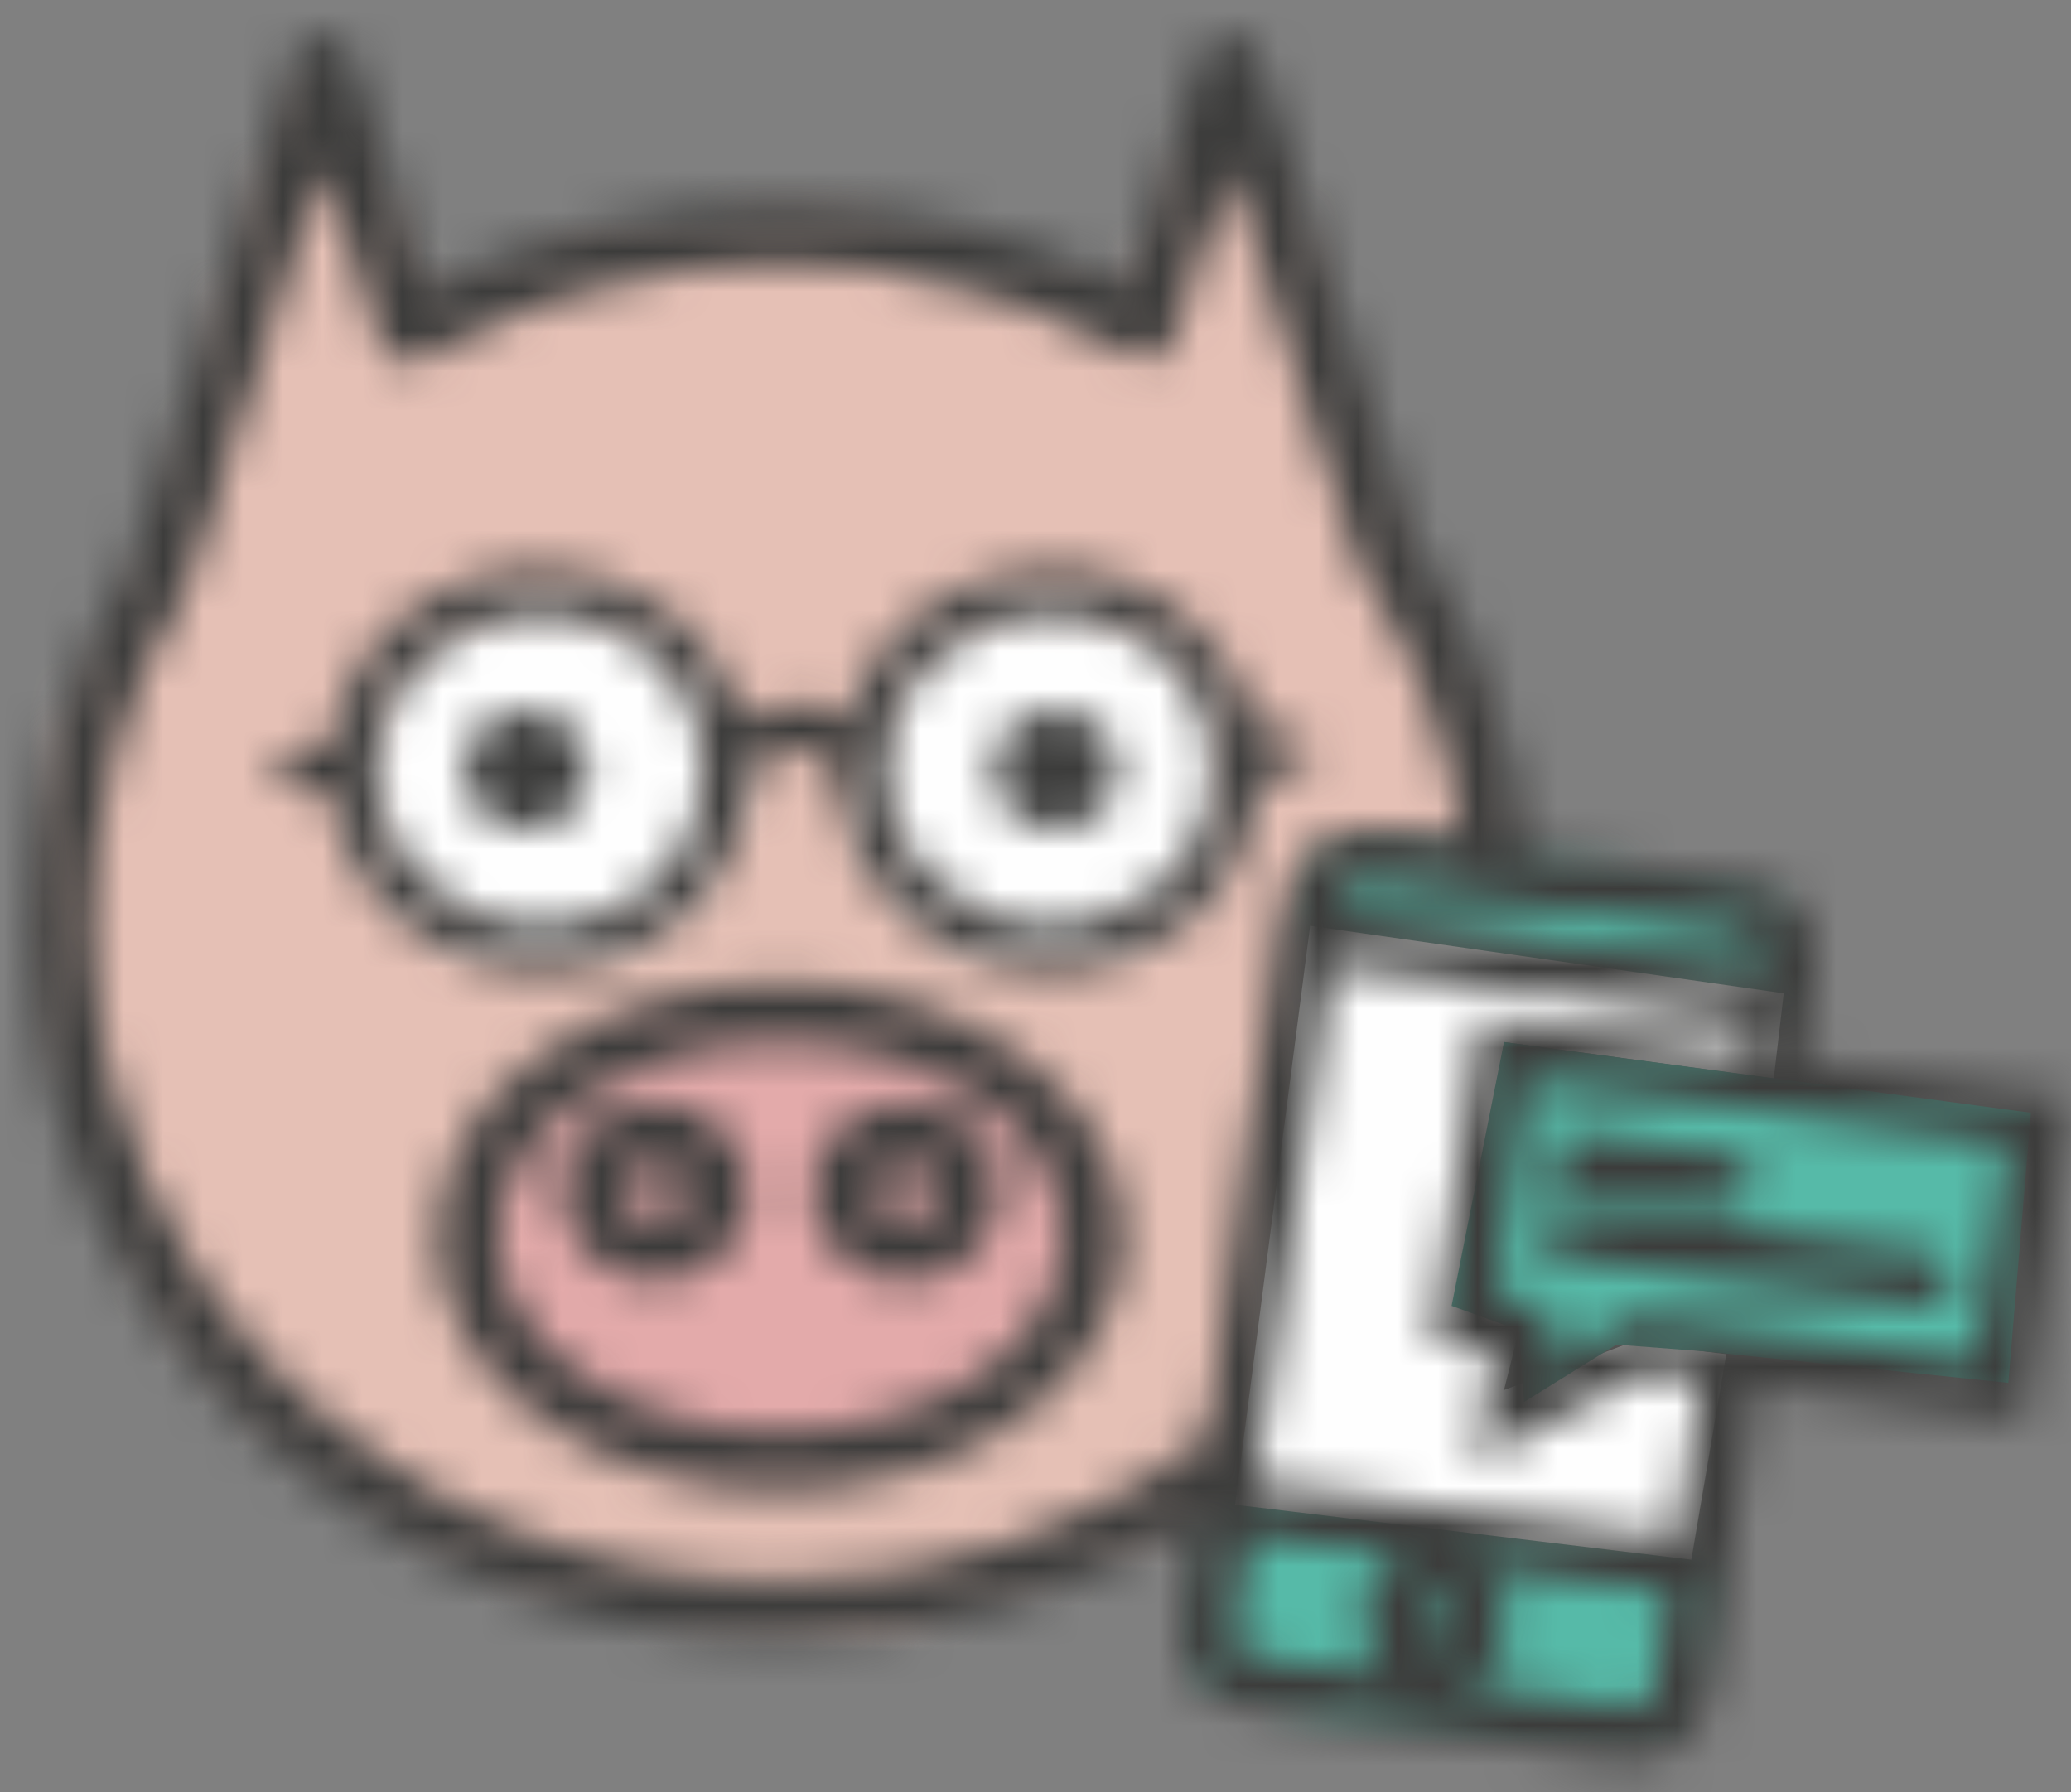 <?xml version="1.0" encoding="UTF-8"?>
<svg width="52px" height="45px" viewBox="0 0 52 45" version="1.1" xmlns="http://www.w3.org/2000/svg" xmlns:xlink="http://www.w3.org/1999/xlink">
    <rect x="0" y="0" width="52" height="45" fill="#808080" stroke="none"/>
    <!-- Generator: Sketch 44.1 (41455) - http://www.bohemiancoding.com/sketch -->
    <title>pigblog</title>
    <desc>Created with Sketch.</desc>
    <defs>
        <path d="M0.087,3.155 C0.087,4.897 10.878,6.31 24.189,6.31 C37.5,6.31 48.29,4.897 48.29,3.155 C48.29,1.413 37.5,0.001 24.189,0.001 C10.878,0.001 0.087,1.413 0.087,3.155 Z" id="path-1"></path>
        <path d="M4.923,4.95 L3.335,11.031 C3.335,11.031 1.663,15.27 1.12,15.351 C0.577,15.43 0.075,20.579 0.075,20.579 L0.576,24.195 L3.084,30.818 L5.791,33.67 L10.103,36.677 L12.902,37.707 L16.453,38.306 L20.75,38.726 L26.871,36.58 L29.771,35.462 L31.34,21.289 L32.407,19.965 L33.597,19.27 L36.339,19.27 L35.54,15.856 L34.131,12.951 L32.407,8.551 L31.173,3.75 L29.247,0.951 C29.247,0.951 27.578,5.59 27.03,5.751 C26.484,5.91 26.868,6.148 26.871,6.15 L25.46,5.35 C25.46,5.35 24.402,5.031 23.89,4.95 C23.379,4.87 22.321,4.551 22.321,4.551 C22.321,4.551 20.64,3.831 20.305,3.75 C19.971,3.67 18.048,3.75 17.611,3.831 C17.174,3.91 15.206,4.23 14.471,4.311 C13.737,4.39 12.902,4.63 12.902,4.63 L9.762,6.15 L6.595,0.15 L4.923,4.95 Z" id="path-3"></path>
        <path d="M5.767,0.116 C5.216,0.176 4.06,0.416 4.06,0.416 C4.06,0.416 1.364,2.876 0.645,3.107 L0.173,4.021 L0.173,7.736 C0.173,8.156 1.318,9.296 1.318,9.296 L3.785,10.856 L5.355,11.336 L8.762,11.336 C9.013,11.336 12.148,10.256 12.148,10.256 L13.841,8.516 L15.471,6.809 L15.471,4.021 L13.715,1.716 L10.849,0.536 L8.494,0.116 C8.494,0.116 7.527,0.089 6.718,0.089 C6.314,0.089 5.95,0.096 5.767,0.116 Z" id="path-5"></path>
        <path d="M0.125,4.586 C0.125,7.055 2.216,9.057 4.795,9.057 C7.376,9.057 9.467,7.055 9.467,4.586 C9.467,2.118 7.376,0.116 4.795,0.116 C2.216,0.116 0.125,2.118 0.125,4.586 Z" id="path-7"></path>
        <path d="M0.105,4.586 C0.105,7.055 2.196,9.057 4.776,9.057 C7.356,9.057 9.447,7.055 9.447,4.586 C9.447,2.118 7.356,0.116 4.776,0.116 C2.196,0.116 0.105,2.118 0.105,4.586 Z" id="path-9"></path>
        <path d="M0.083,4.448 C0.083,4.448 3.093,5.289 3.575,5.517 C4.057,5.746 10.93,6.068 11.181,6.068 C11.431,6.068 11.745,5.769 11.888,5.517 C12.031,5.266 12.748,1.978 12.748,1.978 L0.938,0.08 L0.083,4.448 Z" id="path-11"></path>
        <path d="M0.041,1.942 C0.041,1.942 11.932,3.876 11.932,3.636 L11.932,2.256 L10.996,1.245 C10.996,1.245 3.704,0.516 3.179,0.396 C2.652,0.276 0.752,0.104 0.752,0.104 L0.041,1.942 Z" id="path-13"></path>
        <path d="M29.525,0.619 C29.627,0.304 29.932,0.09 30.275,0.09 C30.619,0.09 30.923,0.304 31.024,0.619 L34.948,12.754 C36.501,15.117 37.448,17.782 37.735,20.55 L43.331,21.297 C44.413,21.442 45.17,22.401 45.019,23.436 L44.666,25.854 L51.398,26.752 L50.215,34.868 L43.484,33.969 L42.348,41.755 C42.21,42.701 41.36,43.388 40.388,43.388 C40.297,43.388 40.206,43.382 40.113,43.37 L30.694,42.112 C30.17,42.042 29.707,41.781 29.388,41.377 C29.069,40.972 28.933,40.474 29.006,39.973 L29.386,37.368 C26.405,39.263 22.832,40.369 18.993,40.369 C8.606,40.369 0.155,32.282 0.155,22.342 C0.155,19.202 1.01,16.113 2.63,13.403 L6.762,0.619 C6.864,0.304 7.167,0.09 7.512,0.09 C7.856,0.09 8.16,0.304 8.262,0.619 L10.139,6.426 C12.853,5.043 15.893,4.315 18.993,4.315 C22.024,4.315 25.005,5.013 27.676,6.341 L29.525,0.619 Z M28.424,8.146 C28.333,8.181 28.237,8.197 28.142,8.197 C28.003,8.197 27.865,8.162 27.743,8.093 C25.101,6.605 22.076,5.818 18.993,5.818 C15.845,5.818 12.765,6.635 10.085,8.184 C9.878,8.303 9.625,8.325 9.399,8.243 C9.173,8.16 9,7.983 8.929,7.763 L7.513,3.383 L4.105,13.927 C4.087,13.981 4.064,14.032 4.034,14.081 C2.523,16.58 1.725,19.437 1.725,22.342 C1.725,31.454 9.471,38.867 18.993,38.867 C23.028,38.867 26.744,37.534 29.687,35.306 L31.677,21.654 C31.75,21.154 32.023,20.71 32.445,20.405 C32.867,20.1 33.389,19.97 33.911,20.04 L36.132,20.336 C35.823,17.898 34.953,15.556 33.568,13.475 C33.53,13.418 33.5,13.358 33.48,13.294 L30.276,3.383 L28.892,7.668 C28.82,7.887 28.648,8.064 28.424,8.146 Z M33.012,22.109 L43.604,23.523 L43.643,23.252 C43.666,23.102 43.625,22.954 43.529,22.833 C43.434,22.712 43.295,22.634 43.139,22.613 L33.72,21.356 C33.396,21.312 33.097,21.529 33.052,21.838 L33.012,22.109 Z M30.926,36.423 L41.517,37.838 L42.108,33.786 L40.781,33.608 L36.464,35.892 L36.873,33.087 L35.377,32.887 L36.56,24.771 L43.291,25.67 L43.412,24.839 L32.821,23.425 L30.926,36.423 Z M38.44,31.954 L38.223,33.444 L40.515,32.231 L49.031,33.368 L49.831,27.885 L37.743,26.271 L36.944,31.754 L38.44,31.954 Z M30.886,40.796 L34.302,41.252 C34.184,41.161 34.075,41.058 33.981,40.939 C33.687,40.566 33.562,40.106 33.629,39.644 C33.697,39.182 33.948,38.773 34.338,38.491 C34.463,38.401 34.596,38.33 34.736,38.274 L30.734,37.74 L30.382,40.157 C30.359,40.307 30.4,40.455 30.495,40.576 C30.591,40.697 30.73,40.775 30.886,40.796 Z M40.306,42.054 C40.333,42.057 40.361,42.059 40.388,42.059 C40.515,42.059 40.639,42.02 40.743,41.944 C40.87,41.853 40.951,41.721 40.973,41.571 L41.326,39.154 L36.575,38.519 C37.063,38.892 37.341,39.494 37.248,40.127 C37.181,40.589 36.929,40.999 36.539,41.281 C36.416,41.37 36.284,41.442 36.145,41.498 L40.306,42.054 Z M35.378,40.301 C35.399,40.304 35.419,40.305 35.439,40.305 C35.654,40.305 35.842,40.153 35.873,39.944 C35.889,39.833 35.859,39.722 35.789,39.633 C35.718,39.543 35.615,39.486 35.499,39.471 C35.479,39.468 35.459,39.466 35.438,39.466 C35.344,39.466 35.252,39.495 35.175,39.551 C35.081,39.619 35.021,39.717 35.005,39.828 C34.988,39.938 35.018,40.049 35.089,40.139 C35.16,40.228 35.262,40.286 35.378,40.301 Z M20.634,17.268 C21.229,15.054 23.352,13.47 25.776,13.47 C28.297,13.47 30.439,15.179 30.919,17.551 L31.716,17.551 C32.039,17.551 32.301,17.802 32.301,18.111 C32.301,18.42 32.039,18.671 31.716,18.671 L31.019,18.671 C30.936,21.385 28.616,23.568 25.776,23.568 C22.947,23.568 20.58,21.389 20.478,18.702 C20.149,18.242 19.749,17.99 19.349,17.99 C18.948,17.99 18.548,18.242 18.218,18.702 C18.118,21.389 15.778,23.568 12.982,23.568 C10.294,23.568 8.008,21.607 7.712,19.079 L6.981,19.079 C6.658,19.079 6.396,18.828 6.396,18.519 C6.396,18.211 6.658,17.959 6.981,17.959 L7.712,17.959 C8.008,15.431 10.294,13.47 12.982,13.47 C15.377,13.47 17.476,15.053 18.064,17.268 C18.459,17.007 18.898,16.871 19.349,16.871 C19.799,16.871 20.24,17.008 20.634,17.268 Z M21.639,18.519 C21.639,20.686 23.495,22.449 25.776,22.449 C28.062,22.449 29.852,20.723 29.852,18.519 C29.852,16.316 28.062,14.589 25.776,14.589 C23.495,14.589 21.639,16.352 21.639,18.519 Z M8.845,18.519 C8.845,20.686 10.701,22.449 12.982,22.449 C15.268,22.449 17.058,20.723 17.058,18.519 C17.058,16.316 15.268,14.589 12.982,14.589 C10.701,14.589 8.845,16.352 8.845,18.519 Z M24.337,18.518 C24.337,17.689 25.04,17.017 25.906,17.017 C26.774,17.017 27.476,17.689 27.476,18.518 C27.476,19.348 26.774,20.021 25.906,20.021 C25.04,20.021 24.337,19.348 24.337,18.518 Z M11.04,18.519 C11.04,17.689 11.742,17.017 12.609,17.017 C13.477,17.017 14.179,17.689 14.179,18.519 C14.179,19.349 13.477,20.021 12.609,20.021 C11.742,20.021 11.04,19.349 11.04,18.519 Z M10.367,30.237 C10.367,26.717 14.24,23.853 19.001,23.853 C23.761,23.853 27.635,26.717 27.635,30.237 C27.635,33.758 23.761,36.622 19.001,36.622 C14.24,36.622 10.367,33.758 10.367,30.237 Z M11.936,30.237 C11.936,32.929 15.106,35.12 19.001,35.12 C22.895,35.12 26.065,32.929 26.065,30.237 C26.065,27.545 22.895,25.354 19.001,25.354 C15.106,25.354 11.936,27.545 11.936,30.237 Z M19.785,29.111 C19.785,27.868 20.842,26.857 22.14,26.857 C23.439,26.857 24.495,27.868 24.495,29.111 C24.495,30.353 23.439,31.364 22.14,31.364 C20.842,31.364 19.785,30.353 19.785,29.111 Z M21.356,29.111 C21.356,29.525 21.708,29.862 22.14,29.862 C22.573,29.862 22.925,29.525 22.925,29.111 C22.925,28.696 22.573,28.359 22.14,28.359 C21.708,28.359 21.356,28.696 21.356,29.111 Z M13.506,29.111 C13.506,27.868 14.563,26.857 15.861,26.857 C17.159,26.857 18.215,27.868 18.215,29.111 C18.215,30.353 17.159,31.364 15.861,31.364 C14.563,31.364 13.506,30.353 13.506,29.111 Z M15.076,29.111 C15.076,29.525 15.429,29.862 15.861,29.862 C16.293,29.862 16.646,29.525 16.646,29.111 C16.646,28.696 16.293,28.359 15.861,28.359 C15.429,28.359 15.076,28.696 15.076,29.111 Z M39.03,27.661 C39.031,27.661 39.032,27.661 39.034,27.661 C39.064,27.661 39.095,27.663 39.126,27.668 L42.866,28.167 C43.245,28.217 43.51,28.554 43.457,28.917 C43.409,29.248 43.111,29.489 42.77,29.489 C42.738,29.489 42.706,29.487 42.674,29.483 L38.934,28.984 C38.751,28.96 38.588,28.868 38.476,28.726 C38.364,28.584 38.317,28.41 38.343,28.234 C38.391,27.902 38.689,27.661 39.03,27.661 Z M38.082,30.023 C38.13,29.691 38.428,29.451 38.769,29.451 C38.801,29.451 38.833,29.453 38.865,29.457 L47.84,30.655 C48.22,30.706 48.485,31.042 48.432,31.405 C48.407,31.581 48.311,31.737 48.163,31.844 C48.041,31.931 47.896,31.978 47.746,31.978 C47.714,31.978 47.681,31.976 47.648,31.971 L38.673,30.773 C38.49,30.748 38.327,30.657 38.215,30.515 C38.103,30.374 38.056,30.199 38.082,30.023 Z" id="path-15"></path>
    </defs>
    <g id="Page-1" stroke="none" stroke-width="1" fill="none" fill-rule="evenodd">
        <g id="VENUE-PAGE-Copy" transform="translate(-99, -2060)">
            <g id="HUB" transform="translate(0, 1795)">
                <g id="CULTURE" transform="translate(19, 255)">
                    <g id="piggetaround" transform="translate(75, 8)">
                        <g id="Page-1" transform="translate(5.192, 2.772)">
                            <g id="Group-3" transform="translate(0, 35.031)">
                                <mask id="mask-2" fill="white">
                                    <use xlink:href="#path-1"></use>
                                </mask>
                                <g id="Clip-2"></g>
                            </g>
                            <g id="Group-6" transform="translate(1.008, 1.196)">
                                <mask id="mask-4" fill="white">
                                    <use xlink:href="#path-3"></use>
                                </mask>
                                <g id="Clip-5"></g>
                                <polygon id="Fill-4" fill="#E5C0B5" mask="url(#mask-4)" points="-2.835 41.516 39.249 41.516 39.249 -2.64 -2.835 -2.64"></polygon>
                            </g>
                            <g id="Group-9" transform="translate(11.694, 24.59)">
                                <mask id="mask-6" fill="white">
                                    <use xlink:href="#path-5"></use>
                                </mask>
                                <g id="Clip-8"></g>
                                <polygon id="Fill-7" fill="#E3AAAA" mask="url(#mask-6)" points="-2.737 14.126 18.381 14.126 18.381 -2.701 -2.737 -2.701"></polygon>
                            </g>
                            <g id="Group-12" transform="translate(8.67, 14.15)">
                                <mask id="mask-8" fill="white">
                                    <use xlink:href="#path-7"></use>
                                </mask>
                                <g id="Clip-11"></g>
                                <polygon id="Fill-10" fill="#FEFEFE" mask="url(#mask-8)" points="-2.785 11.847 12.376 11.847 12.376 -2.674 -2.785 -2.674"></polygon>
                            </g>
                            <g id="Group-15" transform="translate(21.372, 14.15)">
                                <mask id="mask-10" fill="white">
                                    <use xlink:href="#path-9"></use>
                                </mask>
                                <g id="Clip-14"></g>
                                <polygon id="Fill-13" fill="#FEFEFE" mask="url(#mask-10)" points="-2.805 11.847 12.357 11.847 12.357 -2.674 -2.805 -2.674"></polygon>
                            </g>
                            <g id="Group-18" transform="translate(29.841, 36.578)">
                                <mask id="mask-12" fill="white">
                                    <use xlink:href="#path-11"></use>
                                </mask>
                                <g id="Clip-17"></g>
                                <polygon id="Fill-16" fill="#56BAA8" mask="url(#mask-12)" points="-2.827 8.859 15.658 8.859 15.658 -2.71 -2.827 -2.71"></polygon>
                            </g>
                            <g id="Group-21" transform="translate(32.664, 20.53)">
                                <mask id="mask-14" fill="white">
                                    <use xlink:href="#path-13"></use>
                                </mask>
                                <g id="Clip-20"></g>
                                <polygon id="Fill-19" fill="#56BAA8" mask="url(#mask-14)" points="-2.869 6.447 14.842 6.447 14.842 -2.687 -2.869 -2.687"></polygon>
                            </g>
                            <polygon id="Fill-22" fill="#FEFEFE" points="30.82 37.006 42.275 38.386 43.153 33.226 40.771 32.926 37.572 34.126 37.949 32.626 36.535 32.014 37.572 25.39 44.345 26.307 44.595 24.166 32.704 22.472"></polygon>
                            <polygon id="Fill-23" fill="#56BAA8" points="36.256 32.013 37.949 32.626 38.075 34.426 40.395 32.986 42.589 33.155 50.234 33.946 50.802 27.166 37.572 25.391"></polygon>
                            <g id="Group-26" transform="translate(0.403, 0.036)">
                                <mask id="mask-16" fill="white">
                                    <use xlink:href="#path-15"></use>
                                </mask>
                                <g id="Clip-25"></g>
                                <polygon id="Fill-24" fill="#3C3C3B" mask="url(#mask-16)" points="-2.755 46.179 54.308 46.179 54.308 -2.7 -2.755 -2.7"></polygon>
                            </g>
                        </g>
                    </g>
                </g>
            </g>
        </g>
    </g>
</svg>